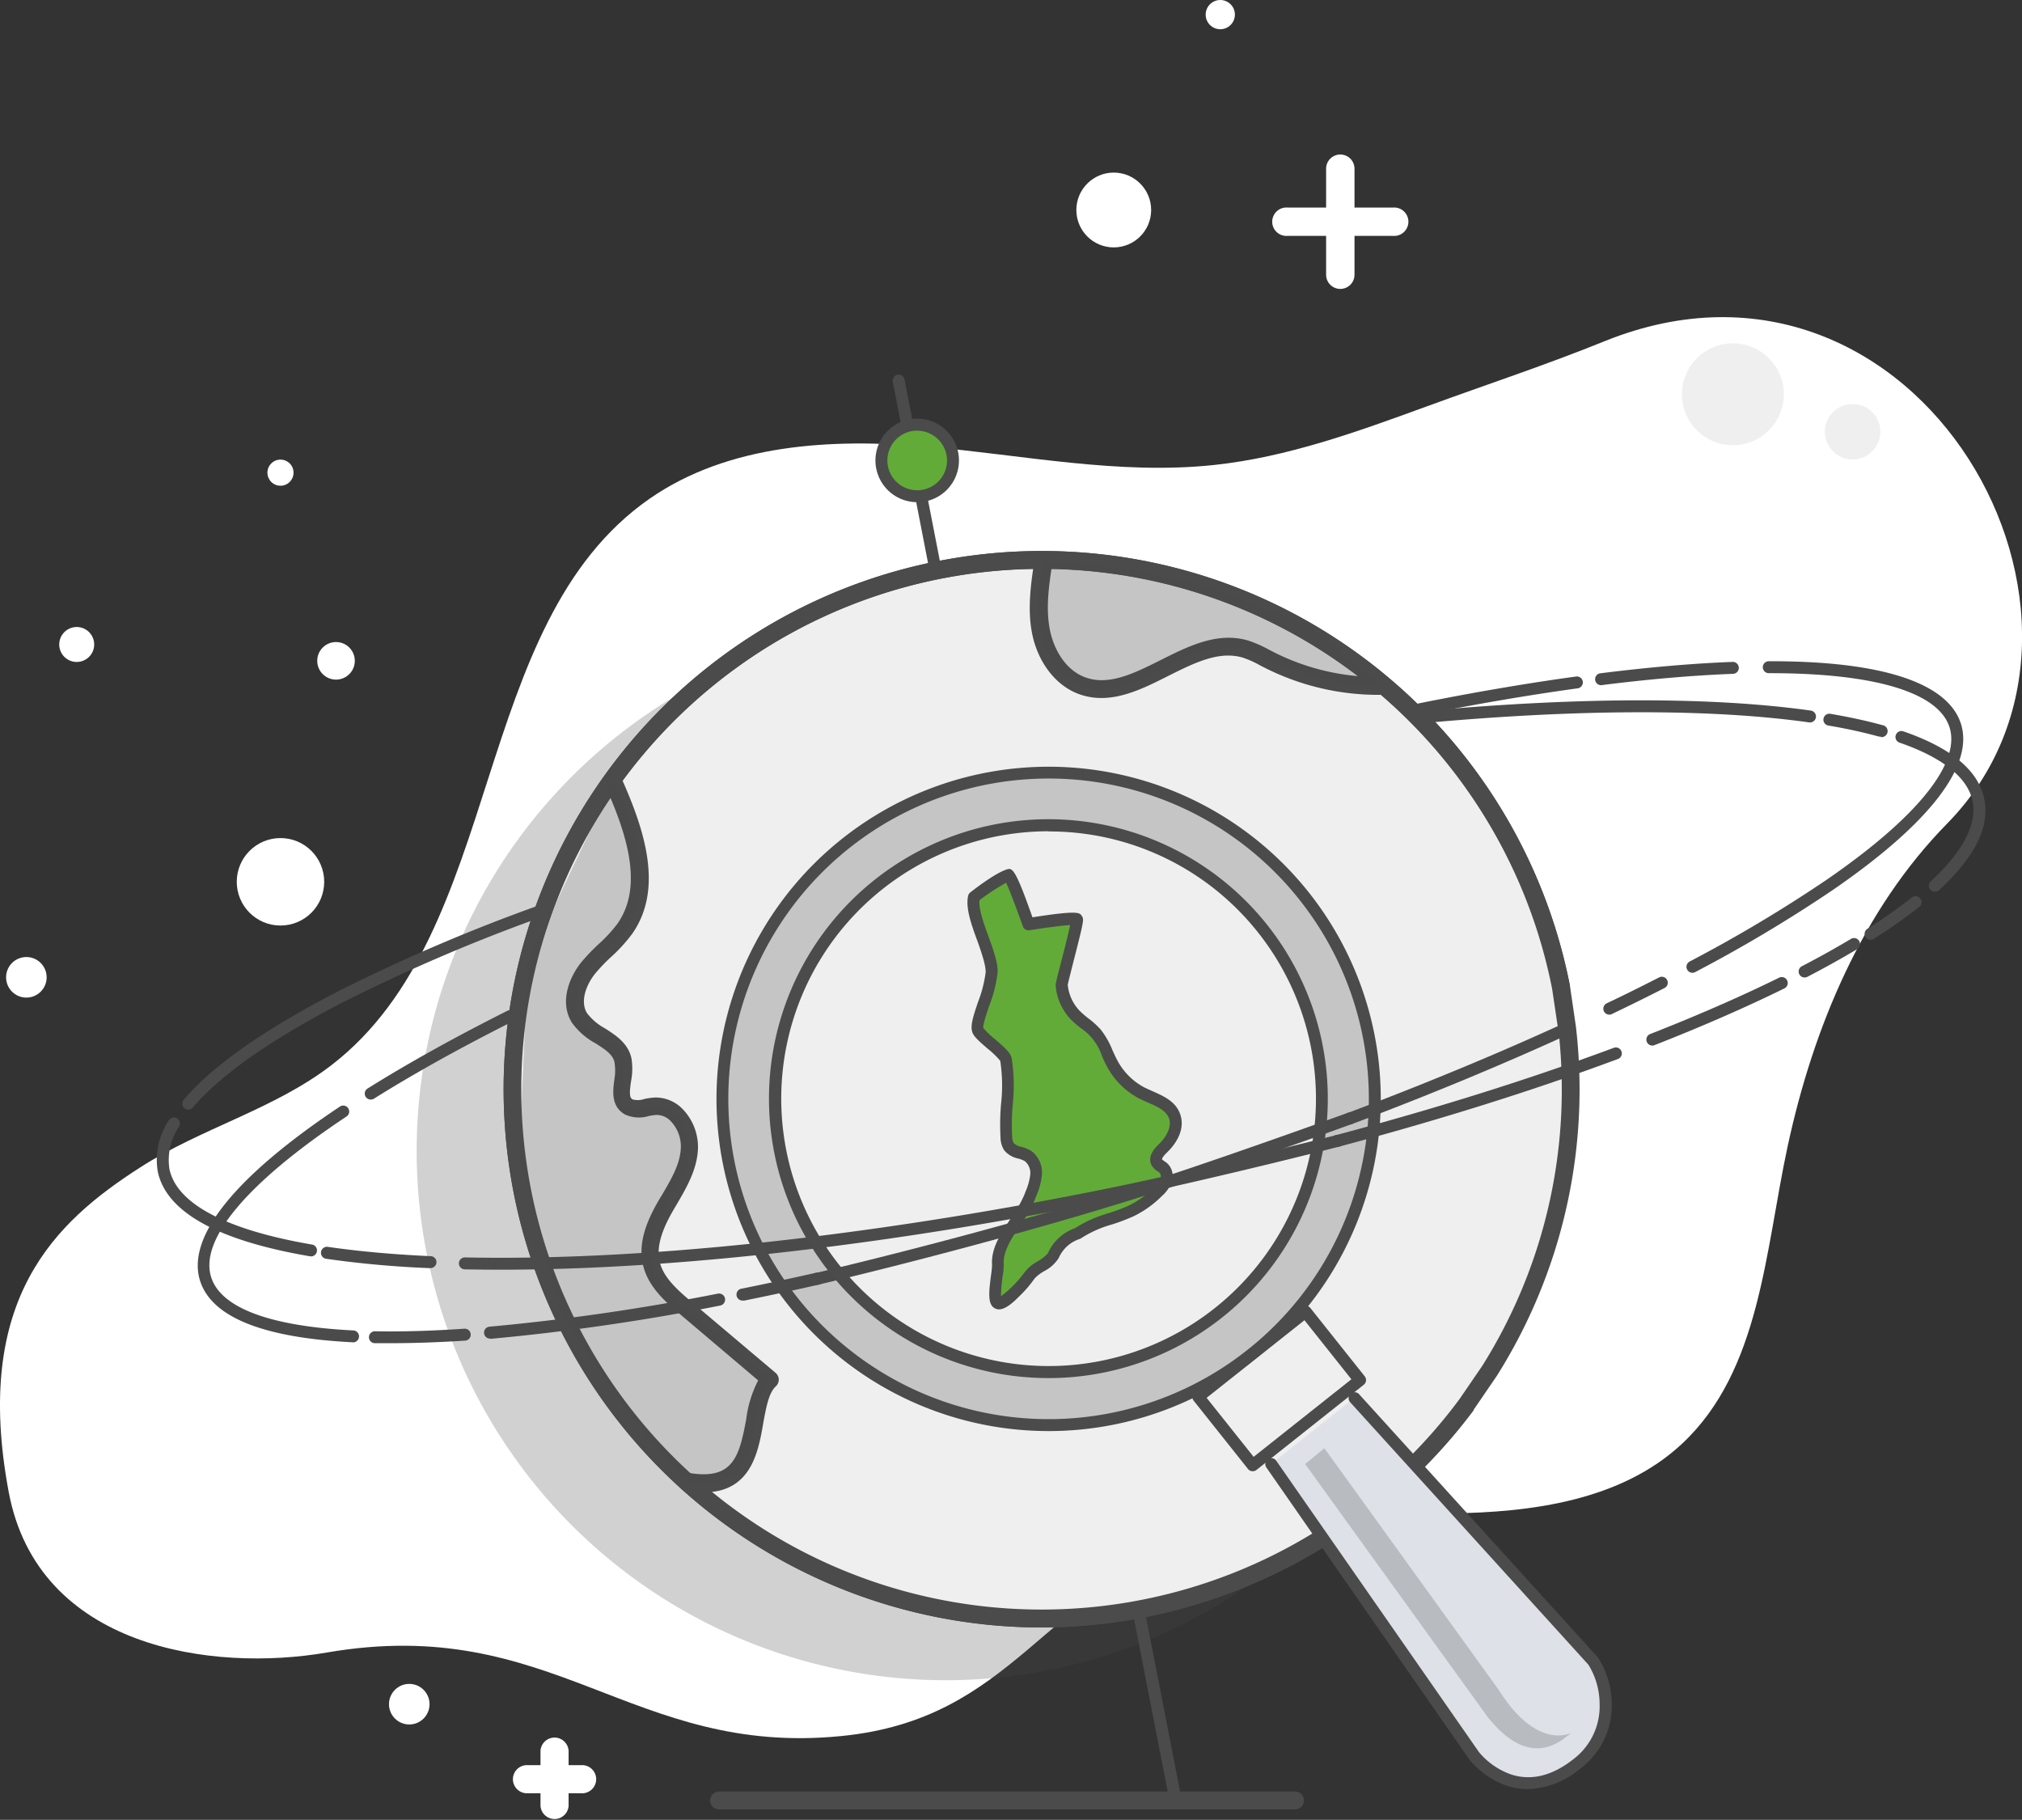 <?xml version="1.0" encoding="UTF-8"?> <svg xmlns="http://www.w3.org/2000/svg" viewBox="0 0 338.97 305.05"><rect x="0" y="0" width="338.97" height="305.05" fill="#333333" stroke="none"/><defs><style>.cls-1{fill:#fff;}.cls-2{fill:#efeff0;}.cls-3,.cls-4{fill:#4b4b4b;}.cls-3{opacity:0.25;}.cls-5{fill:#62ab38;}.cls-6{fill:#dee1e7;}</style></defs><g id="Layer_2" data-name="Layer 2"><g id="Layer_1-2" data-name="Layer 1"><path class="cls-1" d="M54.79,277c-19.19,3.31-48.42-.7-53.33-26.9-6.07-32.43,7.84-45.29,22-54.39,10.22-6.59,22.48-9.75,32.12-17.18,29.27-22.56,23-73.84,53.31-94.93,13.23-9.19,30.48-10.14,46.53-8.74s32.11,4.79,48.13,3.08c12.27-1.31,24-5.57,35.58-9.8,10-3.66,20.15-7,30-11,52.52-21.08,90.74,46.85,57.28,80.92-14.21,14.47-22.42,34.16-26.71,54-3.8,17.59-4.57,37.68-17.73,49.95-10.15,9.47-25.07,11.51-38.94,11.67s-28.17-1-41.25,3.6C174.68,266.89,170,288.13,141.05,291,105.82,294.52,92.79,270.45,54.79,277Z"></path><circle class="cls-2" cx="290.5" cy="66.09" r="8.54"></circle><circle class="cls-2" cx="310.57" cy="72.37" r="4.65"></circle><circle class="cls-1" cx="186.71" cy="35.2" r="6.27"></circle><circle class="cls-1" cx="204.57" cy="2.45" r="2.45"></circle><circle class="cls-1" cx="56.33" cy="110.77" r="3.15"></circle><circle class="cls-1" cx="47.02" cy="147.81" r="7.33"></circle><circle class="cls-1" cx="47.02" cy="79.23" r="2.19"></circle><circle class="cls-1" cx="12.86" cy="108.03" r="2.93"></circle><circle class="cls-1" cx="4.42" cy="163.82" r="3.4"></circle><circle class="cls-1" cx="68.61" cy="285.66" r="3.4"></circle><path class="cls-1" d="M97.43,295.88H95.32v-2.11a2.36,2.36,0,1,0-4.71,0v2.11H88.5a2.36,2.36,0,1,0,0,4.71h2.11v2.11a2.36,2.36,0,0,0,4.71,0v-2.11h2.11a2.36,2.36,0,1,0,0-4.71Z"></path><path class="cls-1" d="M233.57,34.79h-6.5V28.28a2.38,2.38,0,0,0-4.76,0v6.51h-6.5a2.38,2.38,0,1,0,0,4.75h6.5v6.51a2.38,2.38,0,0,0,4.76,0V39.54h6.5a2.38,2.38,0,1,0,0-4.75Z"></path><path class="cls-3" d="M229.79,245.83a88.72,88.72,0,1,1,15.85-69.94"></path><path class="cls-2" d="M245.86,235.48a88.72,88.72,0,1,1,15.85-69.94"></path><path class="cls-4" d="M174.63,272.8a90.22,90.22,0,1,1,88.56-107.54l-2.95.57a87.23,87.23,0,1,0-15.58,68.75l2.4,1.79A90.68,90.68,0,0,1,174.63,272.8Z"></path><circle class="cls-2" cx="174.69" cy="183.65" r="87.65"></circle><path class="cls-4" d="M174.63,272.8a90.22,90.22,0,1,1,88.56-107.54l1,6.84h0a91.4,91.4,0,0,1,.61,10.48,90,90,0,0,1-13.84,48l-3.91,5.72A90.73,90.73,0,0,1,174.63,272.8Zm0-177.44a87.22,87.22,0,1,0,70,139.22l3.85-5.62a87,87,0,0,0,13.34-46.38,88.67,88.67,0,0,0-.47-9.09l-1.15-7.73A87.3,87.3,0,0,0,174.63,95.36Z"></path><path class="cls-4" d="M62.15,184.31a1,1,0,0,1-.85-.47,1,1,0,0,1,.32-1.38c6.81-4.26,14.73-8.66,23.52-13.07a1,1,0,0,1,.9,1.78c-8.74,4.39-16.6,8.76-23.36,13A1,1,0,0,1,62.15,184.31Z"></path><path class="cls-4" d="M59.16,225h0c-15.07-.75-23.69-4.22-25.62-10.31-2.32-7.34,5.79-17.44,23.44-29.2a1,1,0,0,1,1.39.27,1,1,0,0,1-.28,1.39C41.45,198.21,33.4,207.78,35.4,214.09c1.63,5.14,9.86,8.22,23.81,8.92a1,1,0,0,1-.05,2Z"></path><path class="cls-4" d="M65.46,225.15c-.88,0-1.75,0-2.61,0a1,1,0,0,1-1-1,1,1,0,0,1,1-1c4.54.09,9.59-.06,15-.43a1,1,0,0,1,1.06.93,1,1,0,0,1-.93,1.07C73.58,225,69.36,225.15,65.46,225.15Z"></path><path class="cls-5" d="M180.71,206.76c3.22-2.15,5.65-2.25,8.92-3.76a16.5,16.5,0,0,0,4.49-3.2,5.18,5.18,0,0,0,1.35-1.8,2,2,0,0,0-.3-2.12c-.37-.39-.95-.59-1.2-1.07-.42-.81.36-1.69,1-2.33,1.45-1.42,2.65-3.5,1.95-5.41-.81-2.21-3.53-2.86-5.62-3.95a11.82,11.82,0,0,1-4.88-5c-.88-1.65-1.43-3.52-2.66-4.94-1-1.15-2.36-1.92-3.43-3A8.26,8.26,0,0,1,178,165.1c0-.52,2.78-10.57,2.51-11s-5.73,2.41-8.1.81c0,0-2.84-8.39-3.39-8.21-1.61.52-4.91.46-5.75,3.66-.73,2.82,3.2,9.17,3,12.63-.25,3.67-2.51,6.88-2.28,9.73.09,1.14,4.48,3.76,4.7,4.88.84,4.28-.27,8.71.07,13a3,3,0,0,0,.44,1.57c.7,1,2.16.91,3.17,1.55A3.52,3.52,0,0,1,173.7,197a13.7,13.7,0,0,1-1.06,3.57c-1.37,3.71-5.61,7.4-5.33,11.34.08,1.11-1.05,6-.05,6.48s4.77-3.62,5.39-4.65,3.49-2.2,4-3.3a6.83,6.83,0,0,1,4.09-3.72"></path><path class="cls-4" d="M167.47,219.48a1.4,1.4,0,0,1-.64-.15c-1.25-.6-1.1-2.51-.69-5.59a14.56,14.56,0,0,0,.17-1.71c-.19-2.79,1.48-5.3,3.1-7.73a21.91,21.91,0,0,0,2.3-4l.22-.58a10,10,0,0,0,.77-2.73,2.58,2.58,0,0,0-.9-2.36,5,5,0,0,0-1.1-.43,4.12,4.12,0,0,1-2.34-1.37,4,4,0,0,1-.63-2.08,40.46,40.46,0,0,1,.09-5.73,27.48,27.48,0,0,0-.14-7.21,15.36,15.36,0,0,0-2.17-2.08c-1.36-1.18-2.21-1.93-2.48-2.63-.42-1.07.08-2.65.93-5.15a21.21,21.21,0,0,0,1.28-5c0-1.23-.69-3.28-1.4-5.25-1-2.72-2-5.53-1.54-7.55a1,1,0,0,1,.36-.56c.41-.33,4.08-3.19,6.05-3.83.95-.32,1.41-.45,4.37,8,7.66-1.19,7.91-.8,8.28-.22s.39.63-1.45,7.82c-.39,1.55-.84,3.3-.91,3.72a7.27,7.27,0,0,0,2.06,4.42,14.94,14.94,0,0,0,1.45,1.24,14.33,14.33,0,0,1,2,1.82,13.94,13.94,0,0,1,2,3.51c.25.55.49,1.09.77,1.61a10.89,10.89,0,0,0,4.45,4.54c.46.24,1,.46,1.46.68,1.82.8,3.88,1.7,4.64,3.81s-.09,4.42-2.19,6.47c-.93.9-.83,1.15-.83,1.15a1.61,1.61,0,0,0,.37.3,3.41,3.41,0,0,1,.66.53,3,3,0,0,1,.51,3.18,6,6,0,0,1-1.59,2.16,17.38,17.38,0,0,1-4.76,3.39,33.83,33.83,0,0,1-3.63,1.37,18.74,18.74,0,0,0-5.15,2.31,1.15,1.15,0,0,1-.25.12,5.77,5.77,0,0,0-3.48,3.17,6.21,6.21,0,0,1-2.46,2.22,7,7,0,0,0-1.57,1.2,20.25,20.25,0,0,1-2.69,3.11C169.36,218.82,168.31,219.48,167.47,219.48ZM164.2,150.9c-.15,1.5.73,3.93,1.52,6.1s1.59,4.39,1.52,6a22.05,22.05,0,0,1-1.39,5.54c-.44,1.32-1.12,3.3-1,3.79a14,14,0,0,0,1.92,1.83c1.64,1.41,2.65,2.32,2.83,3.22a29.85,29.85,0,0,1,.18,7.72,38.06,38.06,0,0,0-.1,5.44,2.4,2.4,0,0,0,.26,1.07,2.62,2.62,0,0,0,1.3.63,6.06,6.06,0,0,1,1.59.65,4.49,4.49,0,0,1,1.82,4.21,11.36,11.36,0,0,1-.9,3.28l-.21.56a22.51,22.51,0,0,1-2.51,4.45c-1.43,2.15-2.91,4.37-2.76,6.47a12.77,12.77,0,0,1-.19,2.12,23.06,23.06,0,0,0-.27,3.3,18.92,18.92,0,0,0,3.94-4,7.09,7.09,0,0,1,2.2-1.85,6.79,6.79,0,0,0,1.71-1.34,7.84,7.84,0,0,1,4.57-4.23,20.93,20.93,0,0,1,5.53-2.48,29.13,29.13,0,0,0,3.41-1.27,15.56,15.56,0,0,0,4.22-3,4.53,4.53,0,0,0,1.11-1.44,1.06,1.06,0,0,0-.09-1.07,3.1,3.1,0,0,0-.35-.27,2.89,2.89,0,0,1-1-1c-.81-1.55.65-3,1.2-3.52,1.18-1.14,2.24-2.89,1.71-4.35-.47-1.3-2-2-3.57-2.66-.54-.24-1.07-.48-1.57-.74a13,13,0,0,1-5.3-5.37c-.3-.56-.56-1.14-.82-1.73a8.92,8.92,0,0,0-3.46-4.58,16.24,16.24,0,0,1-1.64-1.4,9.34,9.34,0,0,1-2.64-5.75c0-.32.05-.67,1-4.3.46-1.77,1.15-4.48,1.43-5.87-1.42.09-4.32.47-6.83.87a1,1,0,0,1-1.1-.66c-1-2.8-2.19-6-2.8-7.3A35.78,35.78,0,0,0,164.2,150.9Zm16.51,55.86h0Z"></path><path class="cls-4" d="M82.15,224.38a1,1,0,0,1-1-.91,1,1,0,0,1,.91-1.09,369.18,369.18,0,0,0,38.29-5.54,1,1,0,0,1,.38,2,373.47,373.47,0,0,1-38.5,5.58Z"></path><path class="cls-4" d="M124.57,218a1,1,0,0,1-.2-2c4.08-.82,8.28-1.72,12.48-2.67a1,1,0,0,1,.44,2c-4.22.95-8.43,1.85-12.52,2.68Z"></path><path class="cls-4" d="M137.07,215.36a1,1,0,0,1-.23-2c13.63-3.21,35.94-9,54-14.7,9.71-3.07,26.3-8.93,35.08-12.12a1,1,0,0,1,1.29.6,1,1,0,0,1-.6,1.28c-8.8,3.2-25.43,9.07-35.17,12.15-18.09,5.72-40.46,11.51-54.12,14.74Z"></path><path class="cls-4" d="M226.24,188.5a1,1,0,0,1-.35-1.93c12.92-4.86,25.19-9.95,36.49-15.13a1,1,0,0,1,.83,1.82c-11.33,5.2-23.65,10.3-36.61,15.18A1.13,1.13,0,0,1,226.24,188.5Z"></path><path class="cls-4" d="M269.78,170.08a1,1,0,0,1-.43-1.9c3-1.42,5.9-2.87,8.72-4.31a1,1,0,1,1,.9,1.78c-2.83,1.45-5.78,2.9-8.76,4.33A.94.94,0,0,1,269.78,170.08Z"></path><path class="cls-4" d="M283.73,163.06a1,1,0,0,1-.89-.53,1,1,0,0,1,.42-1.36,237.85,237.85,0,0,0,22.85-13.63c15.27-10.49,22.62-19.59,20.71-25.63-1.85-5.85-12.53-9.07-30.09-9.07h-.21a1,1,0,0,1,0-2c18.89-.06,30,3.59,32.21,10.47,2.23,7-5.2,16.69-21.49,27.88a239.55,239.55,0,0,1-23.05,13.75A1,1,0,0,1,283.73,163.06Z"></path><path class="cls-4" d="M268.47,114.85a1,1,0,0,1-.12-2c8-1,15.44-1.65,22.11-1.9a1,1,0,0,1,.07,2c-6.6.25-14,.88-21.93,1.88Z"></path><path class="cls-4" d="M238.06,119.88a1,1,0,0,1-1-.8,1,1,0,0,1,.79-1.18c9.23-1.85,18.1-3.37,26.37-4.5a1,1,0,0,1,1.12.85,1,1,0,0,1-.85,1.13c-8.23,1.13-17.06,2.64-26.25,4.48A.65.65,0,0,1,238.06,119.88Z"></path><path class="cls-4" d="M31.56,186a1,1,0,0,1-.76-1.65c4.23-5,11.36-10.23,21.18-15.67,1.55-.86,3.2-1.74,4.92-2.62a296.68,296.68,0,0,1,33.89-14.46,1,1,0,0,1,.68,1.88,295.21,295.21,0,0,0-33.66,14.36c-1.7.87-3.33,1.74-4.86,2.59-9.62,5.32-16.56,10.44-20.63,15.22A1,1,0,0,1,31.56,186Z"></path><path class="cls-4" d="M52.05,210.57l-.17,0c-15.5-2.66-24.06-7.45-25.44-14.24a11.94,11.94,0,0,1,1.86-8.53,1,1,0,0,1,1.37-.35,1,1,0,0,1,.35,1.38,10,10,0,0,0-1.62,7.1c1.18,5.81,9.42,10.19,23.82,12.67a1,1,0,0,1-.17,2Z"></path><path class="cls-4" d="M72.12,212.57h0A169.69,169.69,0,0,1,54.67,211a1,1,0,0,1,.29-2c5.1.75,10.89,1.27,17.21,1.56a1,1,0,0,1,0,2Z"></path><path class="cls-4" d="M84,212.83q-3.09,0-6.07-.06a1,1,0,1,1,0-2c29.86.63,68.36-3.53,108.42-11.69,11.16-2.27,28.64-6.52,37.65-8.81a1,1,0,1,1,.5,1.93c-9,2.31-26.55,6.56-37.75,8.84C149.3,208.69,113.1,212.83,84,212.83Z"></path><path class="cls-4" d="M224.34,192.24a1,1,0,0,1-.26-2c16.74-4.45,32.35-9.36,46.4-14.58a1,1,0,1,1,.7,1.87c-14.11,5.25-29.78,10.17-46.58,14.64A.82.82,0,0,1,224.34,192.24Z"></path><path class="cls-4" d="M277,175.26a1,1,0,0,1-.37-1.93c7.94-3.11,15.22-6.3,21.65-9.46a1,1,0,0,1,.89,1.79c-6.48,3.19-13.82,6.4-21.81,9.53A.92.92,0,0,1,277,175.26Z"></path><path class="cls-4" d="M302.53,163.85a1,1,0,0,1-.46-1.89c2.94-1.53,5.71-3.07,8.23-4.58a1,1,0,0,1,1.37.35,1,1,0,0,1-.34,1.37c-2.56,1.53-5.36,3.09-8.34,4.64A1.07,1.07,0,0,1,302.53,163.85Z"></path><path class="cls-4" d="M313.58,157.54a1,1,0,0,1-.84-.46,1,1,0,0,1,.3-1.38,87.38,87.38,0,0,0,7.46-5.26,1,1,0,0,1,1.25,1.57,90.76,90.76,0,0,1-7.63,5.37A1,1,0,0,1,313.58,157.54Z"></path><path class="cls-4" d="M324.36,149.46a1,1,0,0,1-.68-1.74c5.41-5,7.75-9.52,7-13.41s-4.95-7.32-12.28-9.84a1,1,0,0,1,.65-1.89c8.05,2.77,12.62,6.58,13.59,11.33s-1.6,9.76-7.56,15.28A1,1,0,0,1,324.36,149.46Z"></path><circle class="cls-2" cx="212.11" cy="218.61" r="6.55"></circle><path class="cls-4" d="M210,246.61h-.11a1,1,0,0,1-.67-.37l-9.12-11.46a1,1,0,0,1,.16-1.41l18-14.28a.94.94,0,0,1,.74-.21,1,1,0,0,1,.67.37l9.12,11.46a1,1,0,0,1-.16,1.4l-18,14.29A1,1,0,0,1,210,246.61Zm-7.72-12.3,7.88,9.89,16.39-13-7.87-9.9Z"></path><path class="cls-6" d="M227,234.35l40,44.07c1.66,2.09,4.8,11.29-2.6,17.18h0c-9,7.15-15.67.77-17.33-1.32l-34-48.86"></path><path class="cls-4" d="M256.12,299.89a11.55,11.55,0,0,1-3.43-.53,14.12,14.12,0,0,1-6.39-4.46l-34-48.91a1,1,0,0,1,1.65-1.14l34,48.86a12.3,12.3,0,0,0,5.41,3.74c3.39,1.09,6.92.2,10.48-2.63a11.11,11.11,0,0,0,4.32-9.21,12.57,12.57,0,0,0-1.88-6.57l-39.94-44a1,1,0,0,1,.07-1.41,1,1,0,0,1,1.42.06l40,44.08a14.23,14.23,0,0,1,2.36,7.82A13.06,13.06,0,0,1,265,296.39,14.24,14.24,0,0,1,256.12,299.89Z"></path><path class="cls-3" d="M249.46,287.9,218.8,245.41l3.22-2.65,29.13,40.37c8,12.83,14.75,5.26,11.53,7.91C256.25,296.34,251,289.71,249.46,287.9Z"></path><path class="cls-3" d="M218.58,150.13A54.71,54.71,0,1,0,209.83,227,54.7,54.7,0,0,0,218.58,150.13ZM204.3,220.06a45.84,45.84,0,1,1,7.33-64.41A45.83,45.83,0,0,1,204.3,220.06Z"></path><path class="cls-4" d="M175.82,239.88a55.68,55.68,0,1,1,34.63-12.1A55.64,55.64,0,0,1,175.82,239.88Zm-.11-109.38a53.69,53.69,0,1,0,42.08,20.25h0A53.63,53.63,0,0,0,175.71,130.5Z"></path><path class="cls-4" d="M175.86,231a48.82,48.82,0,0,1-5.39-.3A46.84,46.84,0,1,1,212.41,155h0a46.84,46.84,0,0,1-36.55,76Zm-.14-91.66a44.82,44.82,0,1,0,35.13,16.9A44.61,44.61,0,0,0,175.72,139.37Z"></path><path class="cls-4" d="M315.3,123.48l-.26,0a86.6,86.6,0,0,0-8.53-1.86,1,1,0,0,1-.82-1.15,1,1,0,0,1,1.15-.82c3.18.54,6.11,1.18,8.73,1.9a1,1,0,0,1-.27,2Z"></path><path class="cls-4" d="M237.8,121.29a1,1,0,0,1-.1-2c26.39-2.47,49.17-2.53,65.87-.18a1,1,0,0,1,.85,1.13,1,1,0,0,1-1.13.85c-16.55-2.33-39.16-2.26-65.4.19Z"></path><path class="cls-4" d="M156.86,96.64a1,1,0,0,1-1-.81L149.67,64a1,1,0,0,1,.79-1.18,1,1,0,0,1,1.17.79l6.21,31.85a1,1,0,0,1-.79,1.17Z"></path><path class="cls-4" d="M197,302.36a1,1,0,0,1-1-.81l-5.87-30.06a1,1,0,0,1,2-.38L198,301.17a1,1,0,0,1-.79,1.17A.65.65,0,0,1,197,302.36Z"></path><path class="cls-4" d="M217.09,303.3H120.55a1.5,1.5,0,0,1,0-3h96.54a1.5,1.5,0,0,1,0,3Z"></path><circle class="cls-5" cx="153.76" cy="77.19" r="5.99"></circle><path class="cls-4" d="M153.76,84.18a7,7,0,1,1,7-7A7,7,0,0,1,153.76,84.18Zm0-12a5,5,0,1,0,5,5A5,5,0,0,0,153.76,72.2Z"></path><path class="cls-4" d="M117.91,250.16a17.85,17.85,0,0,1-3-.28,1.5,1.5,0,1,1,.5-3c7.42,1.27,8.51-2.59,9.69-9a19.19,19.19,0,0,1,2-6.49l-13.1-11.1c-2.23-1.89-5.29-4.48-6.18-8.14-1-4,.86-7.9,2.57-10.89l.61-1c1.52-2.61,3-5.08,3.13-7.77a6.13,6.13,0,0,0-1.64-4.51,3.28,3.28,0,0,0-2.47-1.09,8.22,8.22,0,0,0-1.29.19,5.6,5.6,0,0,1-4-.29c-2.35-1.38-2-4-1.71-6A8.66,8.66,0,0,0,103,178c-.29-1.28-1.61-2.12-3.14-3.1a11.75,11.75,0,0,1-4-3.5c-2.09-3.39-.46-7.55,1.57-10.08a33.15,33.15,0,0,1,2.94-3.08,24.22,24.22,0,0,0,3.17-3.45c4.45-6.39,1.39-15.37-2.19-23.32a1.5,1.5,0,0,1,2.74-1.23c3.92,8.72,7.22,18.65,1.91,26.26a26.7,26.7,0,0,1-3.56,3.91,29,29,0,0,0-2.67,2.79c-1.53,1.91-2.55,4.7-1.36,6.63a9.38,9.38,0,0,0,3,2.54c1.82,1.17,3.88,2.48,4.44,5a10.68,10.68,0,0,1-.07,3.91c-.27,1.93-.27,2.67.25,3a3.35,3.35,0,0,0,2-.07,11.63,11.63,0,0,1,1.73-.24,6.29,6.29,0,0,1,4.74,2,9.17,9.17,0,0,1,2.5,6.8c-.22,3.4-1.91,6.3-3.54,9.09l-.59,1c-1.44,2.5-3,5.75-2.27,8.69.62,2.51,2.72,4.46,5.21,6.57l14.21,12a1.48,1.48,0,0,1,.53,1.12,1.5,1.5,0,0,1-.49,1.14c-1.17,1.06-1.62,3.51-2.1,6.12C127.11,243.49,125.88,250.16,117.91,250.16Z"></path><path class="cls-3" d="M115.14,248.4c14,2.39,9.43-13,14-17.14l-14.21-12c-2.41-2-5-4.29-5.7-7.35-.82-3.35.71-6.8,2.43-9.79s3.71-6,3.93-9.46-2.23-7.34-5.67-7.2c-1.54.06-3.2.88-4.52.1-2.4-1.4-.27-5.14-.89-7.85-.76-3.37-5.47-4.11-7.28-7-1.59-2.57-.43-6,1.46-8.36s4.44-4.14,6.17-6.61c5-7.14,1.52-16.86-2-24.79L88.47,161.31l-1.43,33,7.41,26.29,12.21,18.3Z"></path><path class="cls-4" d="M184.65,117a10.92,10.92,0,0,1-3.92-.71c-3.84-1.46-6.8-5.38-7.73-10.22-.8-4.18-.14-8.5.44-12.31a1.5,1.5,0,0,1,3,.45c-.57,3.75-1.16,7.62-.45,11.29.57,3,2.41,6.68,5.84,8,4,1.52,8.24-.6,12.73-2.85,4.7-2.36,9.56-4.79,14.69-3.28a20.69,20.69,0,0,1,3.48,1.53l.7.36a38.59,38.59,0,0,0,18.27,4.21h0a1.5,1.5,0,0,1,0,3A42.22,42.22,0,0,1,212,111.92l-.73-.37a16.45,16.45,0,0,0-2.94-1.32c-4-1.18-8.12.89-12.5,3.08C192.22,115.13,188.49,117,184.65,117Z"></path><path class="cls-3" d="M231.69,115a40.45,40.45,0,0,1-19-4.37,24.36,24.36,0,0,0-3.93-1.79c-9.28-2.75-18.47,9.53-27.52,6.1-3.7-1.41-6-5.22-6.79-9.11s-.15-7.88.45-11.79l14.84,1.33,13.15,3.14,16.64,6.28Z"></path></g></g></svg> 